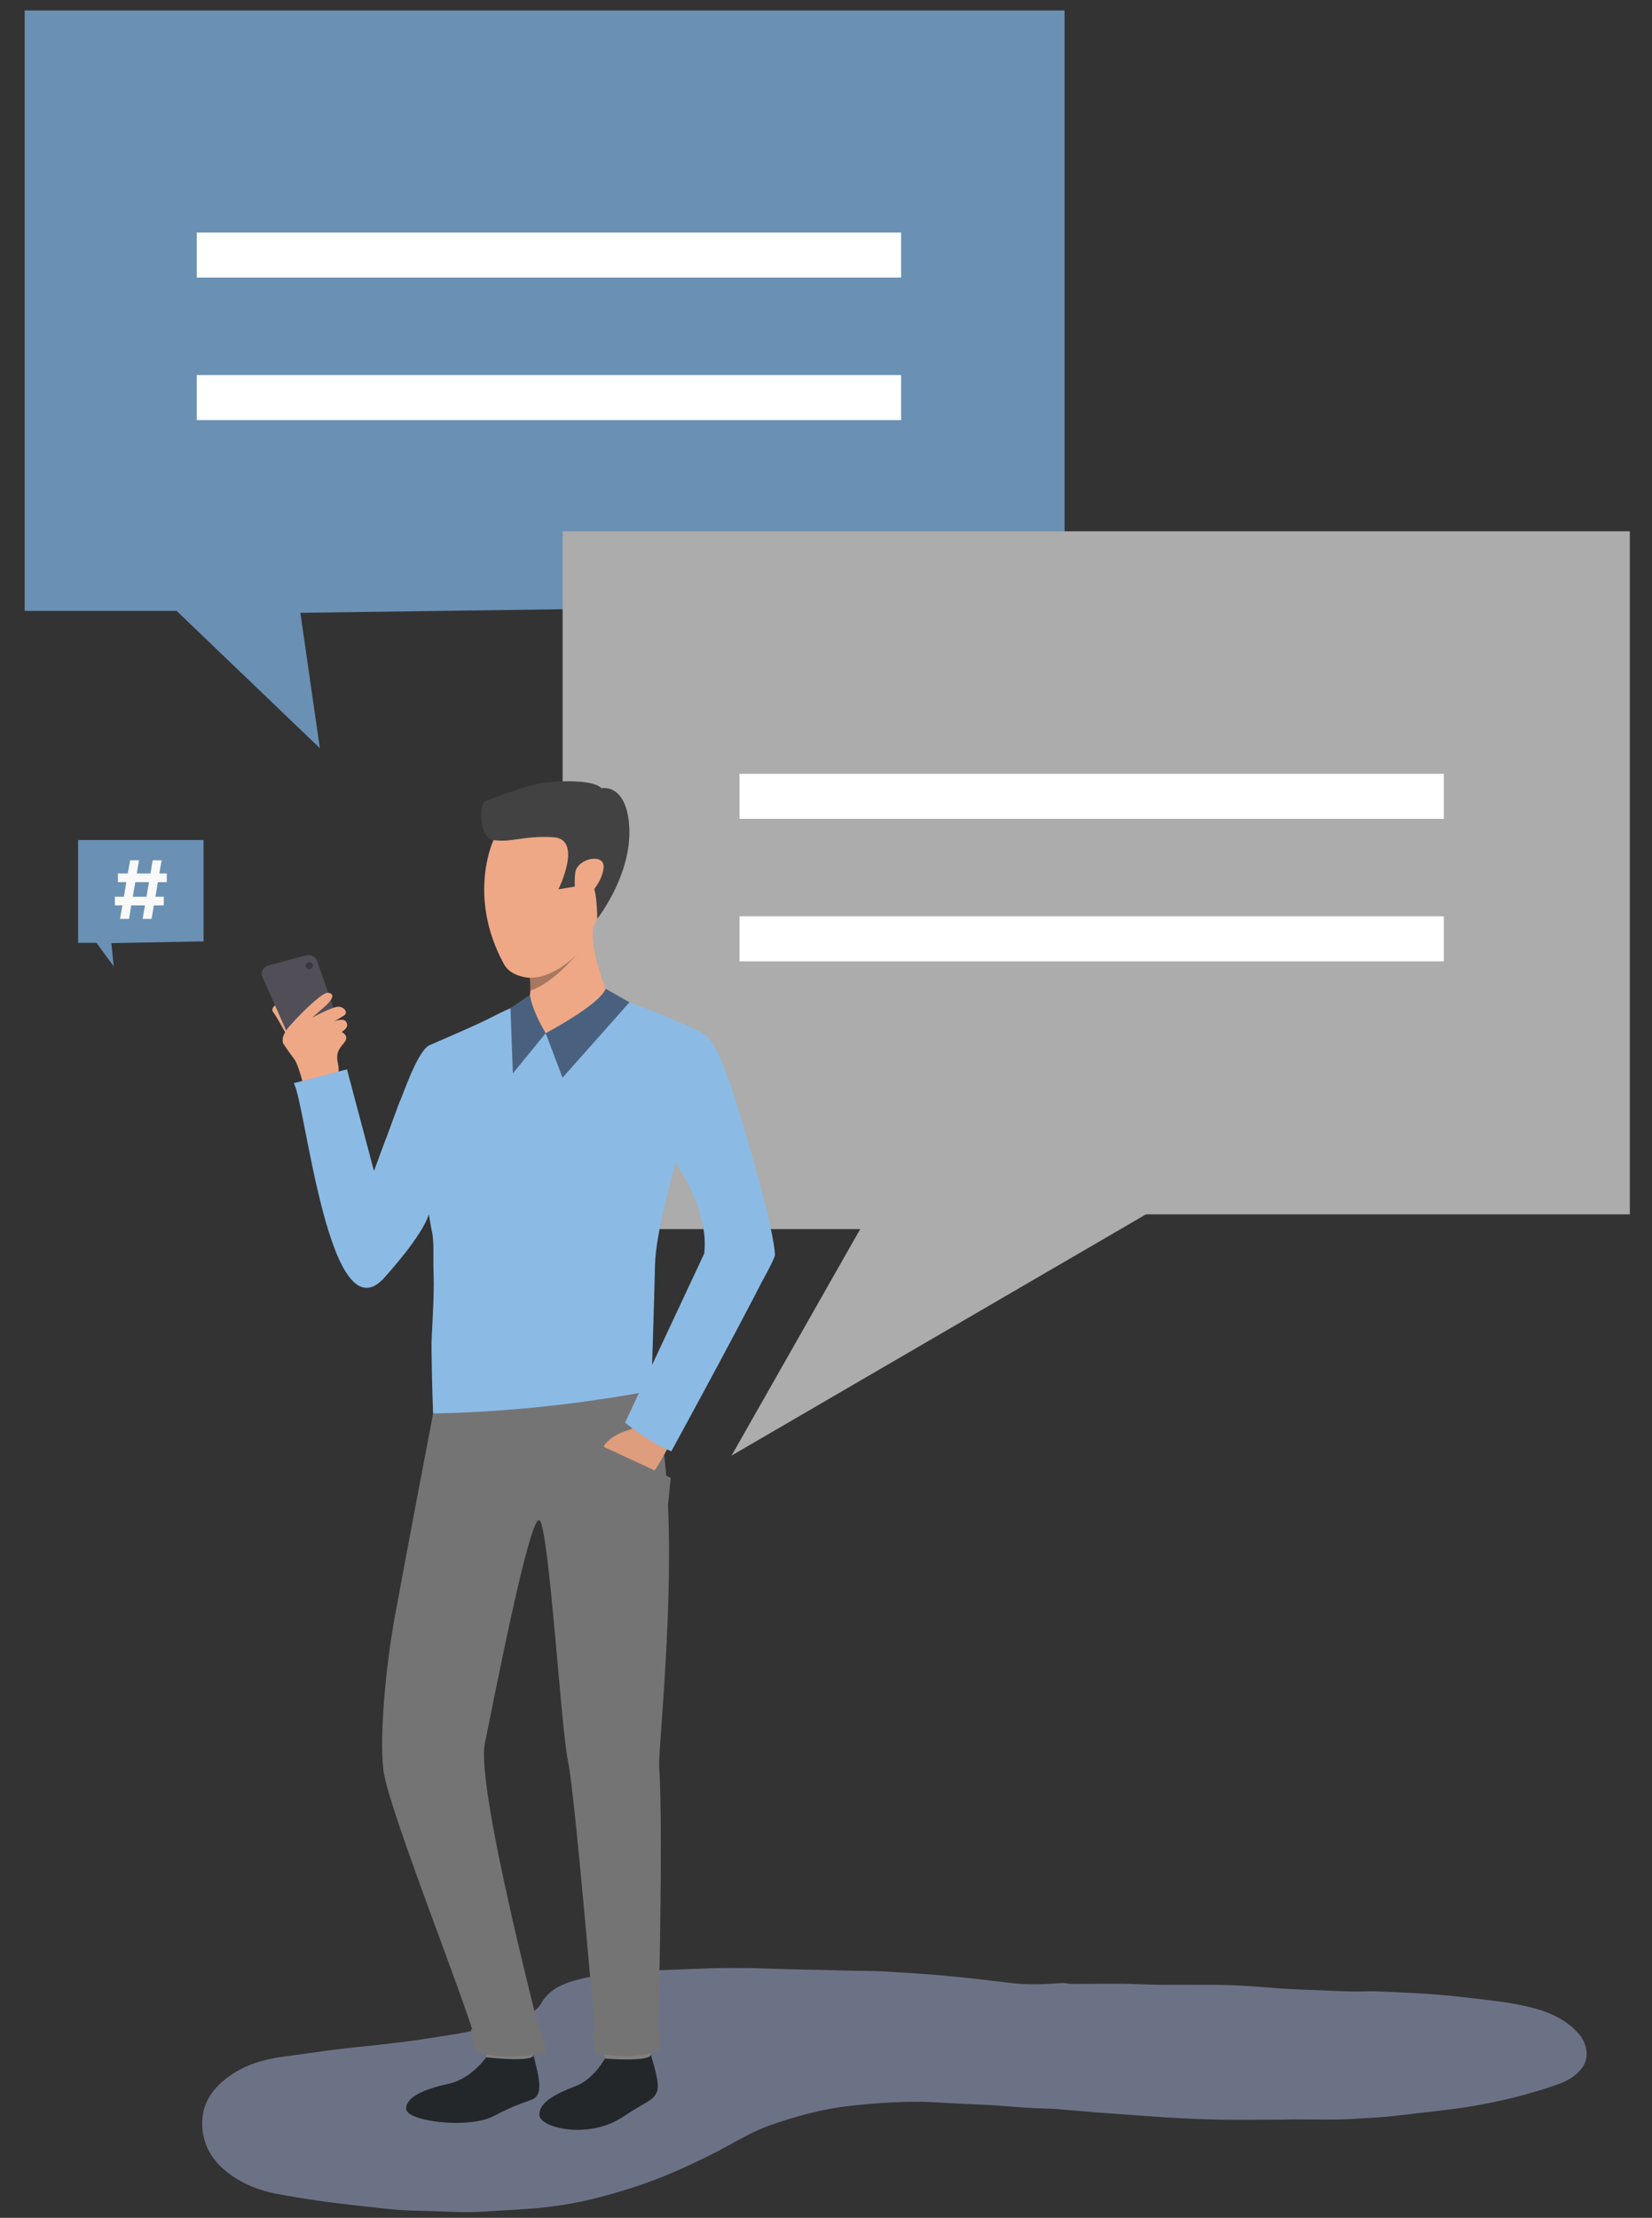 <?xml version="1.0" encoding="utf-8"?>
<!-- Generator: Adobe Illustrator 16.0.0, SVG Export Plug-In . SVG Version: 6.00 Build 0)  -->
<!DOCTYPE svg PUBLIC "-//W3C//DTD SVG 1.1//EN" "http://www.w3.org/Graphics/SVG/1.1/DTD/svg11.dtd">
<svg version="1.1" id="Layer_1" xmlns="http://www.w3.org/2000/svg" xmlns:xlink="http://www.w3.org/1999/xlink" x="0px" y="0px"
	 width="149px" height="200px" viewBox="0 0 149 200" enable-background="new 0 0 149 200" xml:space="preserve">
<rect x="0" y="0" width="149" height="200" fill="#333333" stroke="none"/>
<g id="OrFv8n_3_" opacity="0.5">
	<g>
		<path fill="#A6B1DA" d="M115.673,191.146c-2.399,0-4.313,0.037-6.224-0.011c-1.902-0.048-3.805-0.147-5.701-0.289
			c-1.284-0.096-2.57-0.188-3.854-0.275c-1.471-0.101-2.939-0.251-4.41-0.364c-0.611-0.046-1.227-0.061-1.837-0.083
			c-1.652-0.056-3.292-0.252-4.941-0.321c-1.307-0.055-2.61-0.111-3.912-0.194c-1.059-0.066-2.112-0.093-3.167-0.063
			c-1.632,0.046-3.26,0.168-4.886,0.349c-2.52,0.278-4.937,0.937-7.315,1.768c-1.331,0.466-2.552,1.169-3.781,1.845
			c-1.549,0.855-3.145,1.612-4.763,2.321c-2.372,1.038-4.831,1.823-7.341,2.449c-1.662,0.414-3.349,0.684-5.055,0.846
			c-1.519,0.146-3.044,0.184-4.563,0.302c-2.071,0.164-4.129-0.041-6.189-0.06c-1.972-0.019-3.939-0.305-5.906-0.516
			c-2.264-0.242-4.513-0.574-6.748-0.987c-1.866-0.344-3.602-1.057-5.026-2.353c-0.993-0.902-1.622-2.026-1.779-3.394
			c-0.245-2.128,0.706-3.649,2.361-4.854c1.512-1.101,3.233-1.577,5.052-1.81c1.54-0.195,3.073-0.438,4.612-0.632
			c1.246-0.157,2.497-0.266,3.743-0.41c1.309-0.15,2.621-0.288,3.921-0.49c1.286-0.199,2.573-0.386,3.854-0.617
			c1.306-0.236,2.561-0.64,3.828-1.009c0.544-0.158,1.081-0.341,1.621-0.516c0.63-0.203,1.197-0.506,1.537-1.104
			c0.732-1.29,1.97-1.794,3.308-2.152c1.463-0.393,2.965-0.507,4.465-0.658c1.959-0.196,3.926-0.216,5.891-0.305
			c2.195-0.099,4.39-0.122,6.578-0.041c2.428,0.092,4.854,0.109,7.279,0.187c1.119,0.037,2.238,0.01,3.356,0.076
			c1.85,0.107,3.701,0.218,5.547,0.386c1.998,0.183,3.993,0.418,5.985,0.661c1.536,0.188,3.065,0.102,4.602,0.006
			c0.292-0.02,0.592,0.072,0.888,0.074c1.944,0.009,3.892-0.066,5.83,0.022c2.813,0.129,5.623-0.001,8.431,0.091
			c1.835,0.06,3.667,0.245,5.501,0.358c0.707,0.043,1.417,0.054,2.123,0.082c1.511,0.06,3.022,0.164,4.539,0.122
			c1.182-0.034,2.363,0.06,3.543,0.11c1.958,0.082,3.921,0.236,5.868,0.473c1.941,0.235,3.899,0.418,5.802,0.928
			c1.499,0.403,2.879,1.037,3.954,2.2c0.815,0.883,1.207,2.252,0.277,3.347c-0.56,0.661-1.334,1.071-2.137,1.351
			c-2.468,0.859-4.998,1.493-7.575,1.928c-2.245,0.378-4.511,0.578-6.767,0.856c-1.282,0.157-2.566,0.213-3.852,0.295
			C119.888,191.221,117.536,191.071,115.673,191.146z"/>
	</g>
</g>
<polygon fill="#6A90B4" points="15.929,55.092 2.226,55.092 2.226,0.941 96.016,0.941 96.016,54.314 27.091,55.266 28.848,67.47 "/>
<polygon fill="#6A90B4" points="8.698,85.024 7.044,85.024 7.044,75.75 18.36,75.75 18.36,84.891 10.044,85.054 10.256,87.144 "/>
<rect x="17.746" y="20.97" fill="#FFFFFF" width="63.528" height="4.06"/>
<rect x="17.746" y="33.824" fill="#FFFFFF" width="63.528" height="4.059"/>
<g>
	<polygon fill="#ACACAC" points="77.587,110.835 50.746,110.835 50.746,47.91 147,47.91 147,109.508 103.36,109.508 65.983,131.262 
			"/>
	<rect x="66.699" y="69.78" fill="#FFFFFF" width="63.529" height="4.06"/>
	<rect x="66.699" y="82.634" fill="#FFFFFF" width="63.529" height="4.06"/>
</g>
<g>
	<g>
		<path fill="#EEA886" d="M25.717,93.088c0,0-0.811-1.495-1.091-1.83c-0.279-0.334,0.43-1.16,1-0.279
			c0.57,0.883,0.919,1.449,0.919,1.449L25.717,93.088z"/>
	</g>
</g>
<g>
	<g>
		<path fill="#514E58" d="M26.546,94.597l-2.873-6.494c-0.19-0.427,0.06-0.914,0.534-1.04l3.387-0.908
			c0.425-0.114,0.87,0.107,1.007,0.503l2.341,6.715c0.149,0.425-0.117,0.879-0.578,0.99l-2.855,0.685
			C27.113,95.144,26.703,94.952,26.546,94.597z"/>
	</g>
</g>
<g>
	<g>
		<path fill="#EEA886" d="M25.552,94.117c0,0-0.342-0.554,0.581-1.6c1.223-1.389,2.966-3.019,3.415-2.989
			c0.646,0.042,0.562,0.525-0.278,1.267c-0.841,0.74-1.121,0.981-1.121,0.981s1.856-1.02,2.4-0.991
			c0.543,0.028,0.815,0.522,0.538,0.744c-0.278,0.221-1.003,0.599-1.003,0.599s0.837-0.329,1.073-0.055
			c0.176,0.203,0.367,0.521-0.345,0.997c0,0,0.802,0.321,0.183,1.02c-0.62,0.7-0.673,1.1-0.493,1.935
			c0.178,0.835-0.274,2.21-0.274,2.21l-2.802-0.169c0,0-0.502-2.067-0.887-2.554C26.153,95.022,25.552,94.117,25.552,94.117z"/>
	</g>
</g>
<g>
	<g>
		<path fill="#38373D" d="M28.226,87.04c0.023,0.171-0.104,0.325-0.285,0.347c-0.182,0.021-0.347-0.099-0.37-0.269
			c-0.023-0.17,0.105-0.325,0.286-0.347C28.038,86.75,28.203,86.87,28.226,87.04z"/>
	</g>
</g>
<g>
	<g>
		<path fill="#232729" d="M43.862,185.521c0,0-1.391,1.956-3.343,2.379c-1.951,0.425-3.874,1.097-3.888,2.255
			c-0.014,1.158,5.642,1.849,7.875,0.682c3.333-1.743,3.672-1.218,4.041-2.089s-0.443-3.201-0.42-3.478
			C48.156,184.928,43.862,185.521,43.862,185.521z"/>
	</g>
</g>
<g>
	<g>
		<path fill="#81807E" d="M44.078,184.555c0,0-0.254,0.947-0.216,0.967c0.038,0.019,4.397,0.509,4.265-0.251
			c-0.106-0.616-0.26-1.284-0.26-1.284L44.078,184.555z"/>
	</g>
</g>
<g>
	<g>
		<path fill="#232729" d="M54.563,185.633c0,0-0.992,1.873-2.688,2.511c-1.812,0.683-3.266,1.466-3.232,2.594
			c0.034,1.129,4.431,2.272,7.629,0.107c2.021-1.369,2.662-1.375,2.986-2.236c0.324-0.863-0.563-3.102-0.551-3.373
			C58.722,184.901,54.563,185.633,54.563,185.633z"/>
	</g>
</g>
<g>
	<g>
		<path fill="#81807E" d="M54.515,184.662c0,0,0.012,0.953,0.049,0.971c0.038,0.019,4.251,0.346,4.145-0.397
			c-0.086-0.59-0.41-1.301-0.41-1.301L54.515,184.662z"/>
	</g>
</g>
<g>
	<g>
		<path fill="#757474" d="M39.066,127.46c0,0-2.599,13.593-3.494,18.54c-0.761,4.211-1.363,10.553-0.999,13.595
			c0.451,3.762,8.658,23.952,8.422,25.056c-0.237,1.104,6.181,0.498,6.181,0.498s-6.306-23.887-5.445-27.936
			c0.637-2.998,4.101-21.11,4.957-20.088c0.854,1.022,1.916,18.803,2.55,21.752c0.634,2.951,2.58,26.271,2.58,26.271
			s4.35,0.603,5.511-0.322c0,0,0.529-19.912,0.125-25.445c-0.152-2.107,2.627-25.283-0.938-34.612
			C56.632,119.837,39.066,127.46,39.066,127.46z"/>
	</g>
</g>
<g>
	<g>
		<path fill="#8BBBE5" d="M69.889,113.159c0,0.228-0.457,1.141-1.188,2.453c-1.069-2.012-1.908-3.663-2.184-4.27
			c-0.899-2.001-5.542-6.587-5.542-6.587s0,0.004-0.002,0.009c0,0.003-0.001,0.004-0.001,0.006
			c-0.001,0.001-0.001,0.004-0.001,0.005c-0.002,0.006-0.005,0.013-0.006,0.019c-0.004,0.011-0.007,0.023-0.012,0.041
			c-0.003,0.008-0.005,0.015-0.007,0.024c-0.002,0.005-0.003,0.011-0.005,0.018c-0.254,0.885-1.805,6.419-1.861,9.146
			c-0.063,2.969-0.338,11.384-0.338,11.384s-9.196,1.905-19.677,2.054c0,0-0.105-2.337-0.145-5.845
			c-0.016-1.469,0.266-4.225,0.188-6.782c0-0.013-0.001-0.026-0.001-0.039c0-0.032-0.001-0.063-0.003-0.097
			c-0.001-0.012-0.001-0.022-0.001-0.032v-0.007c-0.05-1.404,0.086-2.791-0.192-3.803l-0.231-1.347
			c-0.615,1.977-3.832,5.502-3.832,5.502c-5.158,6.302-7.304-15.838-8.361-17.327l4.808-1.251l2.44,9.186l1.114-3.023v-0.001
			l1.191-3.235c0.135-0.1,1.553-4.59,2.706-5.105c1.175-0.525,4.125-1.767,5.408-2.428c0.655-0.336,1.273-0.645,1.81-0.875
			l0.081-0.035l0.001-0.001c0.886-0.38,1.473-0.632,1.473-0.632s0.001,0,0.003,0c0.021-0.002,0.16-0.014,0.385-0.035
			c1.233-0.11,5.069-0.448,6.354-0.52c0.105-0.006,0.195-0.009,0.263-0.01c0.06-0.003,0.103-0.004,0.13-0.001
			c0.162,0.009,0.952,0.269,1.992,0.641l0,0c0.041,0.014,0.08,0.027,0.119,0.042c0.049,0.018,0.098,0.035,0.147,0.053
			c0.09,0.033,0.182,0.065,0.275,0.1c0.186,0.069,0.376,0.138,0.57,0.21c0.065,0.025,0.134,0.05,0.202,0.076
			c2.079,0.776,4.404,1.825,5.027,2.117c1.24,0.583,1.742,1.667,2.89,4.872c1.739,5.241,3.943,13.262,4.012,15.244
			C69.889,113.101,69.889,113.131,69.889,113.159z"/>
	</g>
</g>
<g>
	<g>
		<path fill="#EEA886" d="M54.618,89.155c-0.055,2.598-5.399,4.018-5.399,4.018s-2.236-2.637-1.702-2.891
			c0.209-0.098,0.295-0.491,0.321-0.933c0.024-0.42-0.004-0.884-0.03-1.178c-0.017-0.184-0.032-0.302-0.032-0.302
			s0.765-0.757,1.736-1.661c1.698-1.578,4.032-3.602,4.035-2.797c0,0.042-0.006,0.093-0.02,0.152
			C53.118,85.376,54.618,89.155,54.618,89.155z"/>
	</g>
</g>
<g>
	<g>
		<path fill="#A77860" d="M52.56,85.351L52.56,85.351c-0.012,0.016-0.237,0.333-0.625,0.792c-0.82,0.971-2.362,2.566-4.097,3.206
			c0.024-0.42-0.004-0.884-0.03-1.178c-0.178-0.004-0.355-0.023-0.532-0.06c0.477-0.782,1.163-1.601,1.163-1.601l1.073-0.302
			L52.56,85.351z"/>
	</g>
</g>
<g>
	<g>
		<path fill="#EEA886" d="M53.586,83.447c-0.462,0.947-0.901,1.632-1.026,1.904l0,0c-0.082,0.177-0.303,0.466-0.625,0.792
			c-0.881,0.893-2.519,2.069-4.127,2.028c-0.178-0.004-0.355-0.023-0.532-0.06c-0.65-0.132-1.417-0.417-1.839-1.195
			c-3.335-6.141-0.921-11.163-0.921-11.163s9.118-2.426,10.545,0.157C56.062,77.721,54.673,81.225,53.586,83.447z"/>
	</g>
</g>
<g>
	<g>
		<path fill="#424242" d="M44.516,75.754c0,0-0.847-0.045-1.056-1.554c-0.208-1.492,0.21-1.905,0.21-1.905s3.765-1.483,5.117-1.676
			c1.352-0.193,4.675-0.377,5.454,0.46c0,0,1.893-0.414,2.409,2.542c0.818,4.69-2.787,9.244-2.787,9.244s0.029-3.064-0.688-3.47
			c-0.718-0.406-1.338,0.56-1.338,0.56l-1.47,0.247c0,0,2.232-4.532-0.444-4.7C47.245,75.333,46.048,76.017,44.516,75.754z"/>
	</g>
</g>
<g>
	<g>
		<path fill="#EEA886" d="M51.878,78.733c0.139-1.35,2.734-1.866,2.561-0.451c-0.174,1.415-1.452,2.773-2.042,2.726
			C51.806,80.961,51.771,79.762,51.878,78.733z"/>
	</g>
</g>
<g>
	<g>
		<path fill="#323657" d="M49.227,93.173c0,0,0.574,2.157,0.367,2.762c0,0-1.262,0.432-2.168-0.108
			C47.426,95.827,48.068,94.317,49.227,93.173z"/>
	</g>
</g>
<g>
	<g>
		<path fill="#8BBBE5" d="M46.184,95.783c0,0,1.787,1.298,5.388,0.225l-2.353-2.835L46.184,95.783z"/>
	</g>
</g>
<g>
	<g>
		<path fill="#8BBBE5" d="M47.108,95.33c0,0,1.174,0.854,3.539,0.148l-1.42-2.305L47.108,95.33z"/>
	</g>
</g>
<g>
	<g>
		<path fill="#3C4145" d="M56.901,128.506c0,0,1.086,1.258,2.836,2.002l5.885-9.953l-3.05-5.544
			C62.572,115.011,57.04,127.535,56.901,128.506z"/>
	</g>
</g>
<g>
	<g>
		<path fill="#49617F" d="M56.774,90.388l-2.156-1.232c0,0-0.061,1.113-5.399,4.018l1.516,4.016L56.774,90.388z"/>
	</g>
</g>
<g>
	<g>
		<path fill="#49617F" d="M47.798,89.715c0,0,0.084,1.201,1.42,3.458l-2.96,3.629l-0.216-5.886L47.798,89.715z"/>
	</g>
</g>
<g>
	<path fill="#DE9D7D" d="M58.319,127.082c0,0-0.7,1.621-1.624,1.881c-0.923,0.258-1.798,0.775-2.198,1.386
		c-0.398,0.61,4.521,2.303,4.521,2.303s2.022-2.983,1.848-4.274C60.692,127.082,58.319,127.082,58.319,127.082z"/>
</g>
<g>
	<path fill="#8BBBE5" d="M60.942,104.877c0,0,3.043,4.178,2.573,8.172l-7.139,15.247c0,0,2.259,1.832,4.172,2.583
		c0,0,8.342-15.26,9.342-17.719C69.891,113.16,66.597,103.939,60.942,104.877z"/>
</g>
<g>
	<polygon fill="#757474" points="54.056,130.292 60.497,133.274 60.251,135.695 53.38,131.536 	"/>
</g>
<g>
	<path fill="#757474" d="M53.704,185.148c0,0,3.764,0.794,5.729-0.322l0.117-1.819c0,0-3.01,0.558-6.156,0.235L53.704,185.148z"/>
</g>
<g>
	<path fill="#757474" d="M42.849,184.84c0,0,1.382,1.181,6.493,0.309l-0.557-2.142c0,0-3.255,0.752-6.319,0L42.849,184.84z"/>
</g>
<g>
	<path fill="#8BBBE5" d="M34.848,102.596c0.004,0.895-0.298,6.843-0.298,6.843l-0.815-3.819L34.848,102.596z"/>
</g>
<g>
	<path fill="#F9F9F9" d="M11.039,81.649h-0.679v-0.785h0.815l0.219-1.313h-0.755v-0.785h0.89l0.204-1.185h0.807l-0.204,1.185h1.238
		l0.196-1.185h0.807l-0.204,1.185h0.672v0.785h-0.808l-0.219,1.313h0.755v0.785h-0.891l-0.211,1.215h-0.807l0.211-1.215h-1.238
		l-0.204,1.215h-0.808L11.039,81.649z M13.212,80.865l0.226-1.313h-1.237l-0.226,1.313H13.212z"/>
</g>
</svg>
